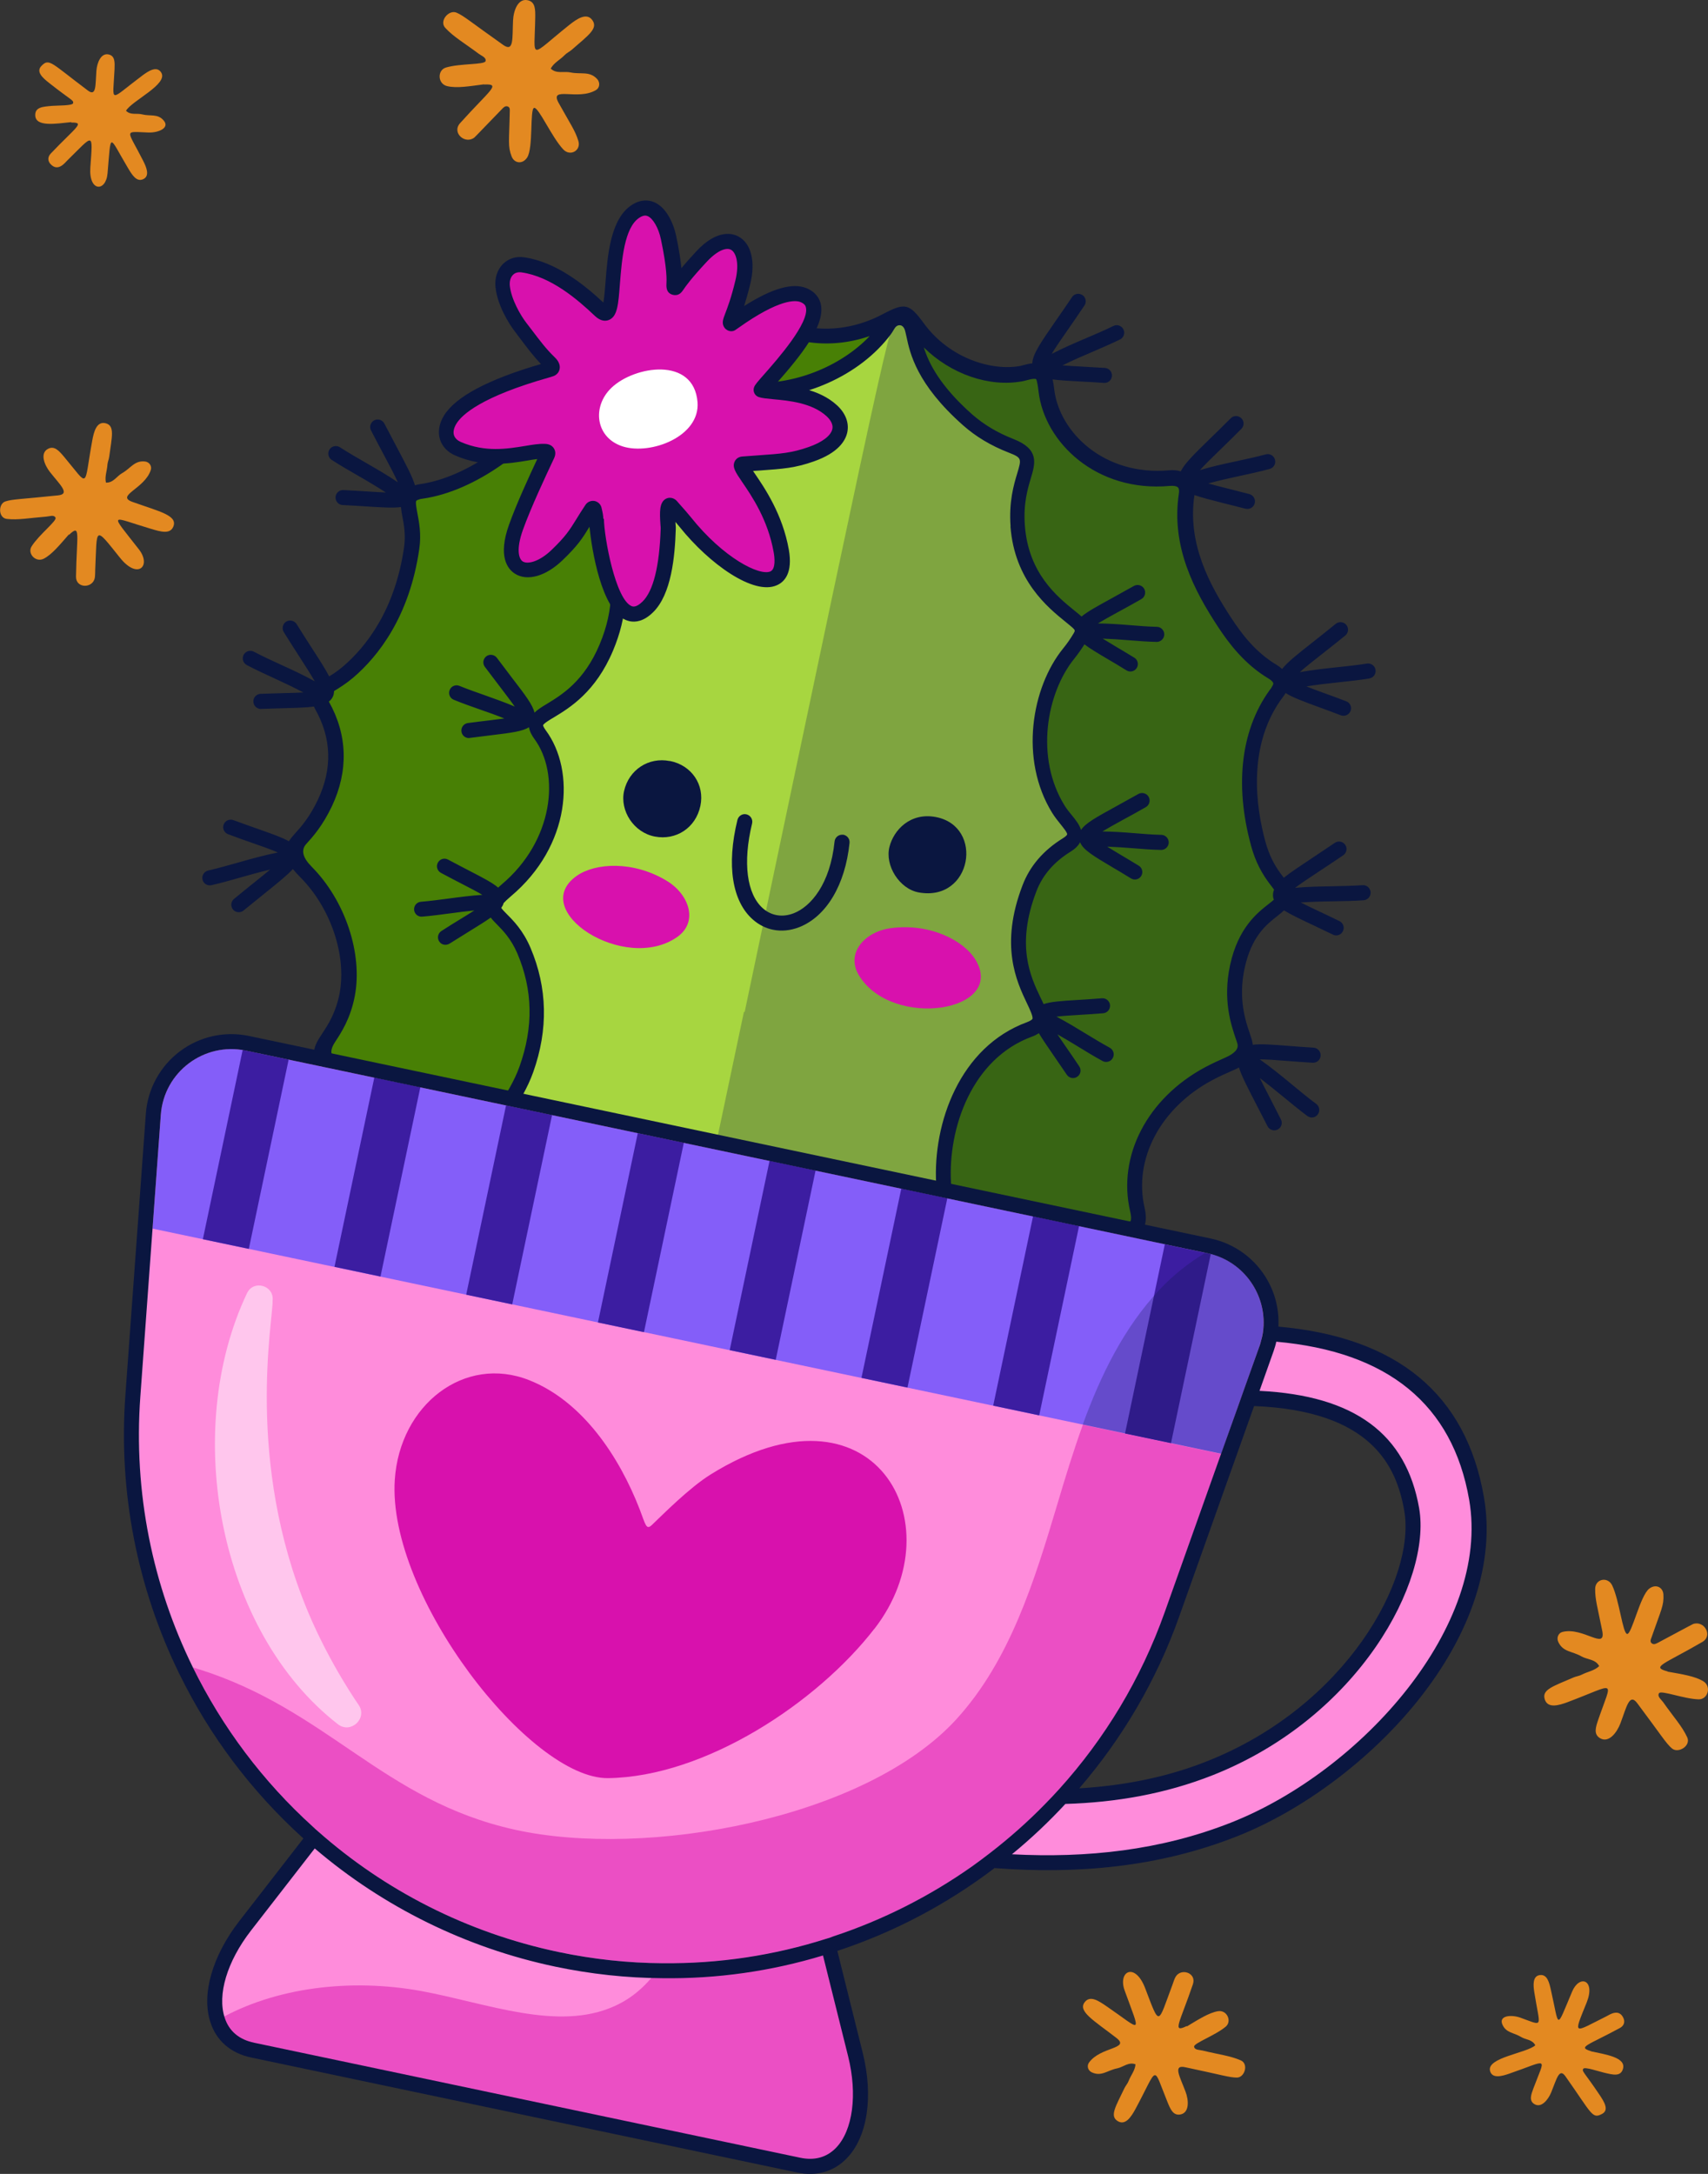 <?xml version="1.0" encoding="UTF-8"?>
<svg id="_Слой_2" data-name="Слой 2" xmlns="http://www.w3.org/2000/svg" viewBox="0 0 160.9 204.72">
  <rect x="0" y="0" width="160.9" height="204.72" fill="#333333" stroke="none"/>
  <defs>
    <style>
      .cls-1 {
        fill: #a7d640;
      }

      .cls-2, .cls-3 {
        fill: #fff;
      }

      .cls-4, .cls-3 {
        opacity: .5;
      }

      .cls-5 {
        fill: #488005;
      }

      .cls-6 {
        fill: #3c1da1;
      }

      .cls-7 {
        fill: #d811ad;
      }

      .cls-8 {
        fill: #845ef9;
      }

      .cls-9, .cls-10 {
        fill: #0a1640;
      }

      .cls-10 {
        opacity: .25;
      }

      .cls-11 {
        fill: #ff8cdb;
      }

      .cls-12 {
        fill: #e38921;
      }
    </style>
  </defs>
  <g id="OBJECTS">
    <g>
      <g>
        <g>
          <g>
            <path class="cls-5" d="m39.9,122.02c-2.85-6.64-6.43-5.05-5.38-7.68.81-2.01,2.4-5.3.67-9.74-1.09-2.81-3.42-3.91-4.11-4.41-2.17-1.56.75-2.08,1.61-6.51.75-3.87-.93-8.6-3.87-11.56-2.83-2.85-.44-1.82,1.77-6.5,1.44-3.03,1.45-6.17-.27-9.2-.92-1.62.46-1.43,2.45-3.13,2.85-2.44,5.21-6.27,5.99-11.7.46-3.2-1.51-4.97.93-5.32,5-.72,10.01-4.86,12.31-8.15,1.58-2.26,1.95-4.03,2.17-4.42.26-.46.94-.66,1.79-.12,1.48.95,3.17,1.27,4.86,1.45,2.47.26,4.71-.39,6.64-1.8,1.81-1.32,2.22-2.47,2.83-3.28.55-.73,1.09-.82,1.81-.18,2.23,1.96,6.92,2.79,11.35.45,1.85-.97,1.83-.98,3.07.71,2.46,3.34,6.64,4.8,9.75,4.22.58-.11,1.84-.68,2.15.48.1.36.14.74.19,1.11.52,4.51,5.17,8.84,11.6,8.26,1.16-.1,1.78.45,1.62,1.5-.68,4.48,1.12,8.36,3.58,12.09,1.19,1.8,2.54,3.45,4.49,4.62.92.55,1.05,1.17.5,1.9-3.11,4.04-3.18,9.48-1.84,14.35.41,1.49,1.01,2.57,1.84,3.61,2.29,2.89-2.44,1.61-3.8,7.95-.78,3.63.41,6.09.68,7.06.5,1.78-.65,1.57-3.37,3.02-4.79,2.55-7.95,7.57-6.73,12.82.22.92.15,1.69-.83,1.96-1.15.32-5.75.32-8.2,5.91-.79,1.79-.98,3.66-.99,5.58-.01,2.21-1.82,1.33-4.13,2.4-3.07,1.42-5.27,3.66-6.89,6.44-1.04,1.8-.89,2.52-1.33,4.22-.37,1.44-1.12,1.16-2.7.93-3.97-.57-8.51.88-10.27,4.25-.63,1.19-1.28,1.3-2.31.82-3.06-1.43-6.61.15-8.42,2.83-.56.83-2.03.49-2.33-.4-.47-1.35-.85-3.07-1.95-4.07-1.32-1.2-2.76-2.08-4.68-2.04-2.35.05-1.37-1.72-2.23-3.71-1.38-3.2-4.58-5.35-7.42-6.04-1.23-.3-2.19-.56-1.94-1.92.08-.42,1.37-4.31-.66-9.05Z"/>
            <path class="cls-1" d="m95.89,49.52c.42,5.61,4.34,7.88,5.64,9.09.46.42.53.86.22,1.38-.32.53-.67,1.05-1.07,1.53-2.78,3.43-3.92,9.87-.97,14.66.88,1.43,2.45,2.33.78,3.36-1.64,1.01-2.86,2.37-3.51,4.07-3.55,9.23,3.45,12.04,0,13.3-6.03,2.21-8.41,9.06-8.1,14.51.14,2.53,1.24,3.45-.52,4.03-4.44,1.47-6.72,4.64-7.83,8.76-.47,1.77-.55,3.53.12,5.31,1.57,4.16-3.82-.28-10.63,8.39-1.41,1.8-2.2,3.86-2.19,6.22.02,2.78-2.34-.14-5.61,3.76-.51.61-.95,1.27-1.45,1.88-.6.72-1.43.63-1.83-.22-.44-.94-.43-2.61-1.24-3.88-.62-.98-1.28-1.9-2.39-2.5-.92-.5-1.06-.96-.67-1.84,2.16-4.93-.51-11.45-3.98-14.63-1.85-1.7-3.48-1.97-2.13-3.53,2.02-2.35,2.76-4.68,2.73-7.38-.03-3.29-.92-6.35-3.63-8.76-.97-.87-1-1.11-.33-2.17.84-1.34,1.68-2.66,2.21-4.16,1.32-3.73,1.36-7.44-.23-11.18-1.63-3.85-4.47-3.31-1.66-5.67,5.32-4.47,5.79-11.16,3.18-14.68-1.85-2.5,3.39-1.39,6.26-8.2,1.42-3.38,1.36-6.2.57-9.55-.32-1.39-.28-1.8,2.09-2.34,3.8-.87,6.28-3.14,7.79-6.45,1.29-2.84.89-3.89,1.01-4.54.17-.99.74-1.41,1.86-1.33,5.18.37,10.34-2.23,12.93-5.72.17-.23.28-.49.47-.7.61-.7,1.62-.54,2.02.32.48,1.04.09,4.19,5.34,8.84,1.21,1.07,2.59,1.86,4.11,2.45,3.19,1.25.22,2.38.61,7.56Z"/>
            <path class="cls-10" d="m70.15,95.3c14.49-68.81,13.78-65.56,14.7-65.7.72-.12,1.08.49,1.52,1.12,2.61,3.75,7.3,5.1,10.13,4.39,1.97-.5,1.87.09,2.14,1.85.69,4.46,5.23,8.59,11.45,8.06,1.37-.12,1.97.43,1.71,1.69-.52,2.56.26,4.97,1.13,7.35.9,2.46,2.43,4.62,4.08,6.7,2.04,2.57,4.49,2.58,3.48,4.26-.2.33-1.58,1.65-2.29,4.85-.92,4.09-.37,9.82,1.93,12.83.9,1.17,1.33,1.76.31,2.62-.17.14-.37.24-.53.38-2.15,1.78-3.3,4.01-3.46,6.75-.2,3.48.7,4.95.89,5.8.34,1.45-.51,1.38-3.15,2.69-4.56,2.27-8.25,7.34-7.06,12.67.41,1.84.04,2.15-1.61,2.41-3.8.61-6.13,2.77-7.48,6.06-1.86,4.55.37,6.3-2.25,6.94-.76.19-1.58.26-2.29.55-3.94,1.64-6.53,4.5-8.08,8.21-.32.77-.37,1.65-.57,2.48-.41,1.71-1.15,1.26-2.9,1.06-3.97-.45-8.17.89-10.03,4.13-.62,1.08-1.04,1.59-2.37.97-2.84-1.32-5.9.03-7.37,1.6-1,1.07-1.45,2.16-2.71,1.54-1.15-.57-1.39,2.75,10.61-54.27.02,0,.05,0,.07.01Z"/>
            <g>
              <path class="cls-7" d="m80.92,91.86c-1.29-2.12.57-4.12,2.97-4.45,3.71-.51,6.92,1.17,8.01,2.98,2.93,4.87-7.84,6.6-10.98,1.47Z"/>
              <path class="cls-7" d="m63.78,88.25c2.04-1.42,1.14-4-.92-5.27-3.19-1.96-6.8-1.72-8.53-.5-4.65,3.28,4.51,9.2,9.45,5.77Z"/>
            </g>
          </g>
          <g>
            <path class="cls-9" d="m63.1,71.67c-2.01-.4-3.86.83-4.31,2.82-.41,1.85.9,3.91,2.9,4.29,1.98.38,3.85-.8,4.29-2.89.42-1.99-.83-3.83-2.88-4.23Z"/>
            <path class="cls-9" d="m88.15,76.94c-2.41-.45-3.96,1.23-4.36,2.81-.45,1.76.94,3.96,2.75,4.29,5.03.92,6.21-6.23,1.61-7.1Z"/>
            <path class="cls-9" d="m79.4,78.61c-.39-.04-.74.24-.78.63-.41,4.03-2.25,6.14-3.84,6.76-1.05.41-2.1.25-2.9-.45-1.54-1.34-1.92-4.34-1.03-8,.09-.38-.14-.76-.52-.86-.38-.1-.76.14-.86.52-1.04,4.25-.51,7.68,1.47,9.4.55.48,1.18.8,1.86.94.8.17,1.65.09,2.5-.24,2.55-1.01,4.32-3.97,4.73-7.93.04-.39-.24-.73-.63-.78Z"/>
            <path class="cls-9" d="m128.99,63.89c.39-.06.65-.42.59-.81-.06-.39-.43-.65-.81-.59-.94.15-1.91.25-2.85.35-1.14.12-2.31.25-3.48.46.52-.47,1.29-1.07,2.09-1.7.64-.5,1.37-1.08,2.2-1.75.3-.25.35-.69.1-1-.25-.3-.69-.35-1-.1-.82.67-1.55,1.24-2.18,1.74-1.45,1.14-2.38,1.88-2.87,2.51-.15-.14-.32-.27-.52-.39-1.99-1.19-3.27-2.89-4.26-4.4-2.1-3.19-4.16-7.07-3.48-11.59.64.23,1.5.45,2.68.75.63.16,1.34.33,2.13.54.01,0,.02,0,.04,0,.37.08.73-.15.83-.51.1-.38-.13-.77-.5-.87-.8-.21-1.52-.39-2.15-.55-.62-.15-1.22-.31-1.73-.45.97-.27,1.96-.49,2.93-.7.94-.2,1.91-.41,2.86-.67.38-.1.6-.49.5-.87-.1-.38-.49-.6-.87-.5-.92.25-1.87.45-2.79.65-1.12.24-2.27.49-3.41.83.47-.52,1.17-1.2,1.9-1.91.58-.56,1.25-1.22,2-1.97.28-.28.28-.73,0-1-.28-.28-.73-.28-1,0-.75.75-1.41,1.4-1.99,1.96-1.48,1.44-2.36,2.31-2.72,3.04-.29-.09-.64-.14-1.09-.1-6.08.55-10.35-3.54-10.83-7.64-.03-.3-.08-.61-.15-.92.66.09,1.51.14,2.64.2.64.03,1.38.07,2.2.13.39.03.73-.27.75-.66.03-.39-.28-.73-.66-.75-.83-.05-1.57-.09-2.22-.13-.64-.03-1.25-.07-1.78-.11.9-.45,1.83-.85,2.74-1.24.88-.38,1.8-.77,2.68-1.2.35-.17.5-.6.32-.95-.17-.35-.6-.5-.95-.32-.85.42-1.75.8-2.62,1.17-1.06.45-2.14.92-3.19,1.46.36-.6.92-1.41,1.5-2.24.46-.66.99-1.43,1.59-2.32.22-.32.13-.77-.19-.98-.33-.22-.77-.13-.98.19-.59.88-1.12,1.64-1.58,2.3-1.41,2.03-2.14,3.11-2.16,3.94-.31.03-.61.1-.85.17-.1.03-.19.05-.27.07-2.68.5-6.65-.69-9.07-3.97-1.42-1.94-1.79-2.02-3.95-.88-4.12,2.18-8.52,1.44-10.55-.35-.51-.45-1-.65-1.5-.6-.49.05-.93.34-1.34.89-.16.21-.3.44-.46.68-.45.71-.96,1.52-2.22,2.45-1.83,1.34-3.9,1.9-6.15,1.67-1.45-.15-3.13-.43-4.55-1.34-.76-.49-1.39-.48-1.77-.39-.43.11-.79.37-1.01.75-.09.15-.16.35-.26.65-.26.73-.74,2.1-1.88,3.72-2.31,3.32-7.24,7.19-11.83,7.85-.15.02-.33.06-.5.11-.22-.76-.76-1.79-1.58-3.34-.38-.71-.81-1.53-1.3-2.47-.18-.35-.61-.48-.95-.31-.35.18-.49.61-.31.95.49.95.93,1.78,1.31,2.49.48.89.93,1.76,1.22,2.4-.98-.67-2-1.25-3-1.83-.82-.47-1.66-.96-2.46-1.47-.32-.21-.77-.12-.98.21-.21.33-.12.77.21.98.83.54,1.69,1.03,2.52,1.51.86.49,1.73,1.01,2.58,1.56-.53-.02-1.15-.06-1.78-.1-.65-.04-1.39-.09-2.22-.13-.39-.02-.72.28-.74.67-.02.35.23.66.56.73.04,0,.07.01.11.01.82.04,1.55.09,2.2.13,1.53.1,2.57.16,3.29.06.03.28.07.56.13.87.15.78.33,1.74.17,2.88-.85,5.97-3.6,9.42-5.75,11.26-.48.41-.92.7-1.31.94-.34-.66-.86-1.48-1.58-2.59-.43-.67-.93-1.44-1.49-2.34-.21-.33-.65-.43-.98-.23-.33.21-.43.64-.23.98.56.9,1.06,1.68,1.5,2.36.55.85,1.08,1.68,1.42,2.28-1.04-.58-2.11-1.07-3.16-1.55-.85-.39-1.74-.8-2.58-1.24-.35-.18-.77-.05-.96.3-.18.35-.05.77.3.96.87.46,1.77.87,2.64,1.27.89.41,1.8.84,2.69,1.31-.54.03-1.16.05-1.8.06-.65.02-1.39.04-2.23.07-.39.02-.7.34-.68.74.01.33.25.6.56.67.06.01.11.02.17.01.83-.03,1.56-.05,2.21-.07,1.2-.03,2.09-.06,2.77-.15.04.08.06.15.11.24,1.55,2.74,1.64,5.62.25,8.55-.8,1.68-1.6,2.56-2.19,3.21-.22.24-.39.46-.54.68-.62-.35-1.55-.68-2.86-1.14-.68-.24-1.47-.52-2.37-.85-.36-.13-.78.05-.91.42-.14.37.05.77.42.91.9.34,1.7.62,2.39.86.89.31,1.74.61,2.3.86-1.27.25-2.53.6-3.75.95-.93.26-1.88.53-2.82.75-.38.09-.62.47-.53.85.06.28.28.48.54.53.1.02.2.02.3,0,.97-.22,1.94-.5,2.89-.77.87-.25,1.75-.49,2.64-.7-.45.37-.96.79-1.49,1.21-.56.45-1.2.96-1.91,1.55-.3.25-.35.69-.1,1,.11.13.25.21.4.24.2.04.42,0,.6-.15.71-.58,1.34-1.09,1.9-1.54,1.32-1.06,2.21-1.78,2.74-2.36.2.24.43.5.72.79,2.85,2.87,4.36,7.36,3.68,10.93-.36,1.84-1.1,2.96-1.64,3.78-.68,1.02-1.44,2.18.31,3.44.11.08.26.17.44.29.9.57,2.58,1.62,3.42,3.81,1.51,3.89.3,6.85-.51,8.82l-.16.4c-.7,1.73.27,2.38,1.21,3,1.08.72,2.71,1.81,4.18,5.22.8,1.87,1.57,4.85.67,8.41-.03.11-.05.19-.06.23-.37,2.05,1.34,2.46,2.47,2.74,2.5.61,5.62,2.59,6.93,5.63.25.58.32,1.14.39,1.69.13,1.06.31,2.5,2.51,2.45,1.48-.03,2.74.52,4.19,1.85.77.7,1.14,1.88,1.51,3.03.02.07.04.13.06.19.1.48.21.94.39,1.33.27.58.73.96,1.26,1.08.04,0,.08.02.13.02.59.07,1.19-.19,1.63-.73.25-.31.49-.62.72-.94.19-.25.38-.5.57-.74,1.68-1.63,4.24-2.58,6.6-1.48,1.45.68,2.47.31,3.23-1.13,1.68-3.2,6.08-4.37,9.55-3.88l.45.07c1.25.19,2.55.39,3.04-1.52.13-.51.21-.93.28-1.33.17-.9.29-1.55.97-2.72,1.66-2.86,3.81-4.87,6.57-6.15.73-.34,1.42-.46,2.02-.57,1.17-.21,2.5-.44,2.51-2.47,0-1.5.12-3.46.93-5.3,1.97-4.49,5.39-5.08,7.04-5.37.3-.05.54-.1.71-.14.85-.24,1.76-.92,1.32-2.81-1.07-4.6,1.49-9.43,6.37-12.04.69-.37,1.29-.63,1.77-.84.27-.12.52-.23.75-.35.23.76.76,1.79,1.57,3.36.33.64.7,1.36,1.12,2.17.1.2.28.33.49.37.15.03.32.01.46-.06.35-.18.49-.6.31-.95-.42-.82-.79-1.55-1.12-2.19-.31-.6-.62-1.19-.87-1.71.72.55,1.43,1.13,2.13,1.7.76.62,1.54,1.27,2.34,1.87.08.06.18.1.28.13.26.06.54-.04.71-.27.23-.31.17-.76-.14-.99-.77-.57-1.54-1.21-2.28-1.82-.98-.81-1.99-1.64-3.05-2.38.61,0,1.51.06,2.45.14.73.06,1.57.12,2.54.18.39.02.73-.27.75-.67.02-.39-.27-.72-.67-.75-.95-.06-1.79-.12-2.51-.18-1.47-.11-2.49-.19-3.21-.09-.02-.16-.05-.32-.1-.5-.04-.15-.11-.34-.18-.56-.39-1.14-1.12-3.26-.49-6.16.65-3.01,2.07-4.12,3.11-4.93.22-.17.42-.34.6-.51.59.37,1.44.78,2.61,1.33.59.28,1.25.59,1.99.95.05.03.11.05.17.06.31.07.64-.08.78-.38.17-.35.03-.78-.33-.95-.75-.37-1.42-.68-2.01-.96-.58-.28-1.15-.54-1.63-.79,1-.07,2.01-.1,2.99-.11.96-.02,1.95-.03,2.93-.1.39-.03.68-.36.66-.76-.03-.39-.36-.69-.75-.66-.95.06-1.92.08-2.86.1-1.15.02-2.33.04-3.51.15.56-.42,1.37-.96,2.22-1.52.67-.44,1.44-.95,2.32-1.55.32-.22.41-.66.19-.98-.22-.32-.66-.41-.98-.19-.87.59-1.64,1.1-2.3,1.54-1.11.74-1.93,1.28-2.51,1.75,0-.01-.01-.02-.02-.03-.84-1.06-1.35-2.06-1.71-3.36-.87-3.16-1.8-9.15,1.72-13.73.07-.09.13-.19.18-.28.61.4,1.61.77,3.13,1.33.61.22,1.29.47,2.07.77.04.01.07.02.11.03.34.07.68-.11.81-.44.14-.37-.04-.77-.41-.91-.78-.3-1.47-.55-2.08-.77-.6-.22-1.18-.43-1.67-.63,1-.16,2-.28,2.99-.38.96-.1,1.94-.21,2.92-.36Zm-33.8-14.31c.39,5.1,3.52,7.63,5.2,8.99.26.21.49.4.67.56.23.21.22.28.09.5-.3.51-.64,1-1.01,1.45-2.95,3.64-4.14,10.42-1.02,15.47.25.4.53.75.78,1.06.24.3.66.81.63.97,0,.03-.09.17-.4.36-1.83,1.13-3.11,2.61-3.8,4.42-2.18,5.66-.56,9.08.41,11.12.27.56.6,1.27.52,1.47,0,.01-.07.14-.51.31-6.34,2.32-8.88,9.52-8.56,15.22.05.87.2,1.54.32,2.09q.23,1.04-.35,1.23c-4.29,1.42-7,4.45-8.29,9.25-.56,2.11-.52,3.99.15,5.74.31.82.22,1,.21,1.01-.07.13-.78.3-1.24.4-1.94.44-5.55,1.27-9.5,6.29-1.57,1.99-2.35,4.23-2.34,6.66q0,.66-.75.73c-1.04.1-2.77.27-4.69,2.56-.05.06-.1.13-.14.19-.39.39-.74.8-1.03,1.24-.12.18-.38.17-.48.16-.28-.04-.53-.2-.59-.39-.06-.16-.11-.33-.16-.5,0-.04-.02-.09-.03-.13-.18-.86-.39-1.83-.94-2.7-.64-1.01-1.38-2.06-2.65-2.75-.62-.34-.59-.42-.36-.93,2.25-5.12-.4-12-4.15-15.43-.52-.48-1.03-.85-1.44-1.15-.4-.29-.94-.69-.96-.86,0,0-.01-.15.33-.54,2.03-2.37,2.93-4.79,2.9-7.84-.03-3.96-1.3-6.99-3.86-9.28-.45-.4-.54-.54-.55-.58,0-.06.06-.22.35-.69l.13-.2c.8-1.28,1.62-2.6,2.15-4.09,1.43-4.02,1.34-7.95-.25-11.7-.7-1.65-1.62-2.57-2.23-3.18-.2-.2-.44-.45-.53-.59.1-.15.19-.3.22-.45.14-.15.35-.36.67-.63,5.67-4.76,6.13-11.83,3.3-15.65-.25-.34-.25-.47-.25-.47.04-.16.65-.53,1.06-.77,1.45-.88,3.89-2.36,5.53-6.26,1.34-3.2,1.52-6.09.61-9.99-.05-.23-.18-.76-.1-.88.06-.1.36-.31,1.66-.61,3.82-.88,6.61-3.18,8.28-6.84,1.06-2.32,1.05-3.56,1.05-4.31,0-.16,0-.29.01-.41.1-.57.28-.81,1.11-.75,5.09.37,10.66-2.1,13.55-6,.09-.12.16-.24.24-.37.06-.1.12-.2.19-.29.13-.15.29-.21.44-.19,0,0,.02,0,.03,0,.16.03.29.15.38.34.06.13.12.4.19.72.33,1.57.95,4.48,5.33,8.36,1.21,1.07,2.62,1.92,4.32,2.58,1.23.48,1.2.57.78,1.97-.32,1.06-.79,2.65-.62,4.98Zm-43.05,92.47c-.92.02-.93-.12-1.07-1.21-.07-.58-.16-1.31-.49-2.07-1.62-3.73-5.26-5.8-7.9-6.45-1.49-.36-1.52-.52-1.41-1.11l.04-.14c1-3.94.15-7.24-.74-9.32-1.63-3.8-3.55-5.08-4.7-5.84-.92-.62-.94-.63-.67-1.29l.16-.39c.84-2.04,2.23-5.45.52-9.87-1.02-2.62-3.03-3.88-3.99-4.49-.15-.09-.27-.17-.36-.24q-.65-.47.04-1.51c.57-.87,1.44-2.18,1.85-4.3.77-4-.9-9.02-4.06-12.2q-1.28-1.29-.51-2.14c.61-.67,1.53-1.69,2.42-3.56,1.57-3.33,1.47-6.73-.29-9.85.14-.11.26-.24.35-.41.1-.18.13-.37.14-.58.01,0,.02-.01.03-.02.46-.28,1.08-.66,1.77-1.24,2.34-2,5.31-5.73,6.23-12.14.2-1.38-.02-2.52-.18-3.35-.08-.44-.2-1.04-.1-1.17,0,0,.1-.13.61-.2,5.03-.72,10.24-4.79,12.79-8.44,1.24-1.78,1.77-3.26,2.05-4.05.07-.19.11-.34.16-.41.02-.04.06-.07.12-.08.16-.04.41.04.67.2,1.67,1.07,3.55,1.39,5.17,1.56,2.6.27,5-.38,7.13-1.94,1.48-1.09,2.12-2.1,2.58-2.84.13-.21.26-.41.39-.59.23-.31.35-.33.36-.33.04,0,.18.04.42.25,2.12,1.87,6.13,2.78,10.26,1.36-2.77,2.91-7.26,4.68-11.41,4.38-1.86-.13-2.44.97-2.61,1.92-.04.21-.04.43-.04.66,0,.66.01,1.67-.92,3.71-1.5,3.29-3.89,5.27-7.31,6.05-1.31.3-2.14.6-2.54,1.24-.36.57-.25,1.2-.08,1.95.71,3.03.89,5.73-.53,9.12-1.46,3.48-3.57,4.75-4.96,5.6-.47.28-.88.54-1.18.83-.16-.72-.85-1.63-2.05-3.19-.43-.56-.93-1.22-1.49-1.97-.23-.31-.68-.38-.99-.15-.31.23-.38.68-.15.99.57.76,1.07,1.42,1.51,1.99.49.65.97,1.27,1.31,1.76-.93-.4-1.88-.73-2.8-1.06-.8-.28-1.62-.57-2.41-.89-.36-.15-.78.03-.92.39-.15.36.03.78.39.92.82.34,1.66.63,2.48.92.79.27,1.54.54,2.28.84-.43.06-.92.12-1.41.18-.59.07-1.27.15-2.02.25-.39.05-.66.41-.61.8.04.31.27.54.56.6.08.02.16.02.24,0,.75-.1,1.41-.18,2-.25,1.89-.23,2.97-.36,3.56-.76.07.44.3.81.5,1.09,2.46,3.32,1.81,9.62-3.07,13.72-.12.1-.22.2-.33.3-.52-.45-1.38-.9-2.66-1.56-.59-.31-1.28-.66-2.06-1.08-.35-.19-.77-.06-.96.29-.19.34-.06.77.29.96.78.42,1.48.78,2.08,1.09.69.35,1.35.7,1.82.98-1.08.07-2.15.21-3.19.35-.85.11-1.73.23-2.59.3-.39.03-.68.37-.65.76.03.32.26.57.56.63.07.01.13.02.21.01.89-.07,1.79-.2,2.66-.31.74-.1,1.49-.2,2.24-.27-.38.25-.81.51-1.25.78-.54.33-1.16.71-1.84,1.15-.33.21-.43.65-.22.98.11.17.27.28.45.31.17.04.36,0,.52-.09.68-.43,1.29-.81,1.83-1.14.86-.53,1.54-.95,2.06-1.32.16.21.36.42.57.63.56.57,1.33,1.34,1.93,2.73,1.47,3.45,1.54,6.94.21,10.67-.48,1.35-1.23,2.55-2.02,3.81l-.13.2c-.86,1.38-.77,1.98.46,3.08,2.28,2.04,3.36,4.65,3.39,8.24.02,2.69-.77,4.82-2.56,6.91-.32.37-.74.95-.66,1.63.09.78.72,1.25,1.53,1.84.4.29.85.63,1.32,1.06,3.39,3.11,5.8,9.27,3.81,13.82-.19.44-.27.83-.25,1.18-.06-.01-.11-.04-.17-.05-.45-.1-.94-.15-1.46-.13Zm67.69-77.36c-2.89,3.75-3.59,9.07-1.97,14.97.4,1.47,1.01,2.66,1.97,3.86.08.1.13.18.19.26-.07.18-.11.37-.1.57,0,.13.04.26.08.38-.14.13-.32.27-.49.4-1.07.84-2.87,2.24-3.63,5.75-.71,3.29.1,5.65.53,6.92.07.19.12.35.16.49q.2.72-1.15,1.31c-.5.22-1.13.5-1.87.89-5.46,2.91-8.31,8.38-7.08,13.61.22.96-.03,1.04-.33,1.12-.14.04-.33.07-.57.11-1.74.3-5.82,1.01-8.09,6.19-.91,2.08-1.04,4.22-1.05,5.86,0,.82-.14.87-1.34,1.08-.66.12-1.47.26-2.37.68-3.04,1.4-5.39,3.6-7.2,6.73-.8,1.38-.96,2.21-1.14,3.17-.07.36-.14.76-.26,1.24q-.17.67-1.45.47l-.47-.07c-3.84-.55-8.92.66-11,4.62-.44.83-.67.84-1.38.51-.49-.23-.98-.38-1.48-.48.13-.29.21-.67.21-1.17-.01-2.13.65-4.02,2.04-5.78,3.64-4.63,6.81-5.35,8.7-5.79,1-.23,1.8-.41,2.18-1.11.35-.66.13-1.47-.14-2.18-.56-1.48-.59-3.03-.1-4.87,1.17-4.37,3.51-7,7.36-8.27,1.8-.6,1.53-1.81,1.29-2.88-.12-.52-.25-1.11-.29-1.86-.3-5.19,1.97-11.73,7.63-13.8.25-.09.46-.2.65-.32.33.56.8,1.24,1.41,2.13.36.52.76,1.11,1.22,1.78.11.16.27.26.44.3.18.04.38,0,.54-.11.33-.22.41-.66.19-.98-.45-.68-.86-1.27-1.22-1.79-.29-.42-.58-.84-.83-1.22.66.37,1.3.76,1.94,1.15.75.46,1.52.93,2.31,1.36.06.03.13.06.19.07.3.06.62-.07.77-.36.19-.34.06-.77-.28-.96-.75-.41-1.51-.87-2.25-1.32-.9-.55-1.82-1.11-2.78-1.61.55-.07,1.29-.11,2.06-.16.67-.04,1.45-.09,2.34-.16.39-.03.68-.37.65-.76-.03-.39-.37-.68-.76-.65-.88.07-1.65.12-2.32.16-1.51.09-2.52.16-3.18.39-.09-.21-.19-.42-.3-.64-.93-1.95-2.33-4.9-.37-10,.58-1.51,1.66-2.76,3.22-3.72.43-.27.72-.56.89-.88.28.7,1.22,1.27,3.06,2.36.51.3,1.09.64,1.73,1.04.07.04.15.07.22.09.29.06.59-.06.75-.32.2-.33.1-.77-.24-.97-.65-.4-1.23-.74-1.75-1.05-.43-.26-.85-.51-1.22-.74.8.03,1.6.08,2.43.15.86.07,1.75.14,2.64.16.39.01.72-.3.73-.69s-.3-.72-.69-.73c-.85-.02-1.72-.09-2.57-.16-.98-.08-1.98-.15-2.99-.16.51-.31,1.2-.69,1.91-1.08.63-.34,1.36-.74,2.18-1.21.34-.19.46-.63.27-.97-.19-.34-.63-.46-.97-.27-.82.46-1.54.86-2.16,1.2-1.82,1-2.84,1.56-3.24,2.19-.15-.5-.51-.95-.87-1.39-.24-.29-.48-.59-.68-.91-2.79-4.51-1.72-10.58.92-13.84.34-.42.65-.87.95-1.34.51.39,1.23.82,2.23,1.41.51.3,1.09.64,1.73,1.04.07.04.15.07.22.09.29.06.59-.06.75-.32.2-.33.1-.77-.24-.97-.65-.4-1.23-.74-1.75-1.05-.43-.26-.85-.51-1.22-.74.8.03,1.6.08,2.43.15.86.07,1.75.14,2.64.16.39.01.72-.3.73-.69.01-.39-.3-.72-.69-.73-.85-.02-1.72-.09-2.57-.16-.98-.08-1.98-.15-2.99-.16.51-.31,1.2-.69,1.91-1.08.63-.34,1.36-.74,2.18-1.21.34-.19.46-.63.27-.97-.19-.34-.63-.46-.97-.27-.82.46-1.54.86-2.16,1.2-1.33.73-2.22,1.22-2.77,1.68-.19-.17-.41-.35-.66-.55-1.62-1.31-4.34-3.5-4.68-8h0c-.16-2.07.26-3.46.56-4.47.42-1.41.82-2.73-1.62-3.69-1.54-.6-2.81-1.37-3.9-2.32-3.02-2.67-4.09-4.81-4.56-6.31,2.52,2.49,6.14,3.78,9.31,3.18.11-.02.24-.05.38-.09.26-.07.58-.15.79-.13.08,0,.12.01.16.19.08.31.13.66.17,1.01.55,4.76,5.43,9.51,12.36,8.88.37-.03.66.02.78.15.12.13.1.4.08.54-.76,5,1.44,9.17,3.69,12.59,1.02,1.55,2.48,3.49,4.72,4.84.33.19.46.36.48.46.02.08-.05.23-.18.4Z"/>
          </g>
        </g>
        <g>
          <g>
            <path class="cls-7" d="m56.18,48.85c0-.3-.09-.61-.16-.91-.03-.14-.18-.15-.24-.05-1.36,2.04-1.4,2.53-3.29,4.35-2.57,2.47-5.43,1.74-3.87-2.62.74-2.07,2.01-4.78,2.94-6.76.14-.3.08-.38-.27-.39-1.62-.06-4.66,1.26-8.11-.23-1.16-.5-1.45-1.62-.76-2.74,1.74-2.83,9.27-4.67,9.51-4.77.28-.12.08-.41-.15-.63-1.03-.99-1.84-2.17-2.72-3.3-.61-.79-1.54-2.4-1.7-3.81-.15-1.31.73-2.23,1.89-2.06,2.77.39,5.28,2.36,7.33,4.31,1.93,1.83.15-7.27,3.27-9.34,1.71-1.13,2.8.92,3.12,2.46.95,4.52.29,4.67.64,4.7.17.01.09-.37,2.49-2.94,2.65-2.83,4.7-1.06,3.87,2.43-.76,3.18-1.42,3.81-1.09,3.91.29-.17,4.66-3.57,6.81-2.69,3.51,1.45-3.74,8.27-4,8.92.93.32,4.53.02,6.64,1.95,1.35,1.23,1.16,3.02-1.93,4.1-2.03.71-3.12.67-6.41.93-.96.07,2.67,3.01,3.58,8.18.89,5.06-4.95,2.4-9.02-2.69-.42-.53-.88-1.02-1.32-1.53-.04-.04-.14-.08-.18-.06-.34.19-.11,1.9-.12,2.21-.07,2.15-.33,5.8-1.93,7.36-3.39,3.3-4.82-6.61-4.83-8.32Z"/>
            <path class="cls-2" d="m65.71,37.86c.26,3.25-4.4,5-7.02,4.19-2.58-.8-2.96-3.74-1.09-5.53,2.16-2.07,7.76-2.97,8.11,1.35Z"/>
          </g>
          <path class="cls-9" d="m59.31,58.5c-.13-.03-.25-.07-.35-.11-2.3-.96-3.21-6.6-3.43-8.78-.67,1.09-1.08,1.75-2.54,3.15-1.57,1.51-3.33,2.01-4.49,1.26-.67-.43-1.63-1.61-.54-4.63.69-1.92,1.8-4.34,2.65-6.16-.28.03-.58.08-.91.14-1.75.29-4.14.68-6.8-.47-.73-.31-1.24-.85-1.45-1.51-.22-.7-.09-1.5.37-2.25,1.09-1.78,4.16-3.41,9.14-4.86-.7-.73-1.31-1.54-1.9-2.32-.18-.24-.36-.48-.54-.72-.6-.77-1.66-2.51-1.84-4.17-.1-.88.17-1.69.72-2.23.52-.5,1.22-.72,1.97-.61,3.01.43,5.66,2.58,7.47,4.26.09-.49.15-1.28.2-1.9.19-2.51.46-5.96,2.45-7.27.89-.59,1.64-.48,2.11-.29,1.15.47,1.84,1.96,2.1,3.2.28,1.34.42,2.31.49,3.02.34-.41.8-.93,1.42-1.6,1.97-2.1,3.42-1.67,3.95-1.38,1.2.64,1.63,2.35,1.12,4.46-.21.86-.41,1.55-.58,2.09,2.64-1.67,4.57-2.22,5.88-1.68.91.38,1.23,1.02,1.34,1.49.46,2-1.92,4.91-4.19,7.49-.02.03-.05.05-.07.08,1.53.14,4.07.39,5.78,1.96.81.74,1.16,1.65.98,2.54-.17.81-.85,1.94-3.15,2.75-1.78.63-2.9.7-5.11.86-.2.01-.41.03-.62.04.06.09.12.18.18.27.91,1.33,2.6,3.81,3.19,7.14.38,2.18-.39,3.03-1.12,3.35-2.19.99-6.38-2.01-9.16-5.48-.13-.16-.26-.32-.4-.48,0,.08.01.15.01.2.02.22.03.4.02.48-.08,2.55-.4,6.14-2.15,7.84-.86.84-1.63.95-2.2.83Zm-2.42-9.66c.02,1.79,1.1,7.62,2.61,8.24.1.04.41.17,1.02-.42,1.02-.99,1.6-3.31,1.72-6.88,0-.06,0-.18-.02-.33-.09-1.27-.1-2.12.49-2.47.39-.22.83-.06,1.06.21l.28.32c.36.4.72.81,1.06,1.23,3.03,3.79,6.44,5.53,7.47,5.07.52-.24.39-1.35.3-1.82-.54-3.04-2.05-5.26-2.96-6.59-.64-.94-.96-1.41-.71-1.94.13-.28.4-.45.73-.47.55-.04,1.04-.08,1.49-.11,2.15-.15,3.14-.22,4.74-.78,1.29-.45,2.11-1.07,2.24-1.7.11-.52-.3-.98-.55-1.21-1.37-1.25-3.55-1.46-4.99-1.59-.62-.06-1.08-.1-1.4-.21-.18-.06-.33-.2-.41-.37-.08-.18-.09-.38-.02-.56.09-.24.32-.5,1.01-1.28,1.15-1.31,4.21-4.77,3.87-6.23-.03-.15-.12-.34-.5-.5-.46-.19-1.97-.34-5.89,2.45-.15.11-.25.18-.29.2-.17.1-.37.12-.57.06-.22-.07-.4-.22-.5-.43-.17-.37-.05-.68.15-1.21.21-.55.57-1.48.96-3.12.39-1.62.05-2.63-.42-2.88-.39-.21-1.18-.03-2.25,1.1-1.54,1.65-2.02,2.35-2.23,2.66-.14.2-.37.55-.84.51-.31-.03-.8-.19-.76-1.01.02-.39.08-1.42-.52-4.25-.22-1.06-.75-1.97-1.25-2.18-.15-.06-.38-.11-.79.16-1.41.93-1.64,3.98-1.82,6.2-.15,2.01-.24,3.12-1.06,3.43-.29.11-.74.13-1.28-.37-1.66-1.58-4.17-3.73-6.94-4.12-.32-.04-.59.03-.79.23-.24.23-.35.62-.3,1.06.14,1.25,1,2.75,1.55,3.46.19.24.37.49.56.73.68.9,1.32,1.75,2.09,2.49.15.14.59.57.49,1.12-.05.3-.25.54-.55.67-.03.01-.18.06-.41.13-6.41,1.81-8.25,3.51-8.77,4.37-.24.39-.32.78-.22,1.08.11.34.42.54.66.64,2.28.98,4.35.64,6.01.37.71-.12,1.32-.22,1.85-.2.18,0,.65.02.9.44.25.41.05.83-.02.97-.81,1.72-2.16,4.6-2.91,6.69-.64,1.79-.41,2.71-.02,2.97.47.3,1.58.02,2.73-1.09,1.33-1.28,1.68-1.85,2.32-2.88.23-.38.5-.81.86-1.35.19-.29.53-.43.86-.37.31.06.59.31.66.65l.02.1c.07.28.14.61.15.95h0Zm-1.55-.74s0,0,0,0h0Zm7.38,0s0,0,0,0h0Z"/>
        </g>
        <g>
          <g>
            <path class="cls-11" d="m139.1,141.1c-1.65-9.52-8.18-14.7-19.44-15.5.24-1.6-.05-3.24-.85-4.67-1.04-1.86-2.83-3.17-4.91-3.61l-90.58-19.07c-2.08-.44-4.25.04-5.95,1.32-1.7,1.28-2.76,3.23-2.92,5.35l-.78,10.73-1.15,15.81c-.65,8.91,1.08,17.85,5.02,25.87,2.93,5.97,6.96,11.24,11.98,15.68.01.01.02.02.03.03l-6.46,8.33c-2.45,3.15-3.37,6.53-2.58,8.87.46,1.42,1.55,2.45,3.31,2.82l51.39,10.82c4.65.98,6.93-4.2,5.39-10.4l-2.55-10.23s.03,0,.04-.01c5.71-1.81,10.93-4.54,15.52-8.05,7.72.6,15.37-.03,22.68-2.92,11.87-4.7,25.06-18.32,22.82-31.17Zm-25.1,25.41c-4.43,1.75-9.08,2.53-13.85,2.66,4.45-4.88,7.94-10.66,10.24-17.12l7.26-20.4c9.2.23,14.15,3.66,15.34,10.51,1.14,6.57-5.53,19.01-19,24.35Z"/>
            <path class="cls-7" d="m82.38,153.37c-5.41,6.99-15.96,13.96-25.1,14.08-7.34.09-20.81-17.17-20.09-28.09.47-7.09,6.58-11.79,12.65-9.39,5.03,1.98,8.49,7.18,10.43,12.19.54,1.41.6,1.96,1.13,1.46,1.05-1,3.55-3.53,5.55-4.77,15.26-9.49,23.19,4.51,15.43,14.53Z"/>
            <path class="cls-8" d="m118.65,126.76l-3.61,10.14L14.37,115.7l.78-10.73c.29-3.91,3.87-6.71,7.7-6.09.11.01.21.03.31.06l90.58,19.07c.1.02.21.04.31.07,3.75.97,5.9,4.97,4.59,8.67Z"/>
            <g>
              <rect class="cls-6" x="63.68" y="116.48" width="18.22" height="4.43" transform="translate(-58.36 165.46) rotate(-78.11)"/>
              <rect class="cls-6" x="76.09" y="119.09" width="18.22" height="4.43" transform="translate(-51.06 179.68) rotate(-78.11)"/>
              <rect class="cls-6" x="88.5" y="121.71" width="18.22" height="4.43" transform="translate(-43.77 193.9) rotate(-78.11)"/>
              <path class="cls-6" d="m114.06,118.09l-3.75,17.82-4.33-.91,3.75-17.82,4.02.85c.1.02.21.04.31.07Z"/>
              <path class="cls-6" d="m27.19,99.79l-3.75,17.82-4.33-.91,3.75-17.82c.11.01.21.03.31.06l4.02.85Z"/>
              <rect class="cls-6" x="26.45" y="108.64" width="18.22" height="4.43" transform="translate(-80.25 122.8) rotate(-78.11)"/>
              <rect class="cls-6" x="38.85" y="111.25" width="18.22" height="4.43" transform="translate(-72.95 137.02) rotate(-78.11)"/>
              <rect class="cls-6" x="51.26" y="113.87" width="18.22" height="4.43" transform="translate(-65.66 151.24) rotate(-78.11)"/>
            </g>
            <path class="cls-3" d="m29.02,151.8c2.08,4.97,4.84,8.86,4.77,8.76.85,1.26-.74,2.75-1.95,1.82-11.22-8.7-14.76-27.56-8.57-40.6.61-1.29,2.57-.73,2.41.69.07,1.77-2.63,15.08,3.34,29.33Z"/>
            <g class="cls-4">
              <path class="cls-7" d="m75.2,203.88l-51.39-10.82c-1.76-.37-2.84-1.4-3.31-2.82,5.38-3.1,12.56-3.96,19.24-2.73,6.14,1.14,12.84,3.83,18.17,1.4,2.01-.91,3.38-2.36,4.49-4.04,5.32.06,10.53-.74,15.45-2.31l2.72,10.92c1.54,6.21-.73,11.38-5.39,10.4Z"/>
              <path class="cls-7" d="m115.04,136.9l-5.31,14.92c-5.38,15.12-17.44,26.17-31.86,30.75-4.93,1.57-10.14,2.37-15.45,2.31-3.24-.02-6.53-.37-9.81-1.06-8.67-1.82-16.37-5.82-22.62-11.33-4.91-4.34-8.93-9.59-11.81-15.46.2.06.4.12.6.18,12.11,3.83,17.3,12.34,29.7,15.09,12.4,2.76,33.02-1.01,41.6-10.38,5.08-5.56,7.37-13.06,9.53-20.28.74-2.49,1.51-5.01,2.4-7.47l13.04,2.75Z"/>
            </g>
            <path class="cls-10" d="m118.65,126.76l-3.61,10.14-13.04-2.75c1.7-4.67,3.88-9.13,7.26-12.73,1.25-1.33,2.72-2.5,4.31-3.45l.18.04c3.94.83,6.25,4.95,4.9,8.74Z"/>
          </g>
          <path class="cls-9" d="m139.79,140.98c-1.68-9.69-8.17-15.06-19.36-16.05.08-1.5-.26-3-1.01-4.34-1.14-2.04-3.1-3.48-5.38-3.96l-90.58-19.07c-2.28-.48-4.66.04-6.52,1.45-1.86,1.4-3.03,3.54-3.2,5.86l-.78,10.73-1.15,15.81c-.66,9.04,1.1,18.11,5.09,26.23,2.87,5.86,6.8,11.07,11.68,15.49l-6.06,7.81c-2.53,3.27-3.57,6.92-2.69,9.52.56,1.73,1.92,2.9,3.83,3.3l51.39,10.82c1.87.4,3.51-.07,4.73-1.34,1.94-2.01,2.52-5.81,1.49-9.93l-2.39-9.59c5.38-1.77,10.38-4.43,14.81-7.8,7.75.59,15.46-.07,22.84-2.99,6.2-2.45,12.56-7.21,17-12.74,5.09-6.33,7.32-13.16,6.26-19.21Zm-59.89,52.68c.89,3.58.44,6.96-1.14,8.6-.88.91-2.03,1.23-3.41.93l-51.4-10.82c-1.43-.3-2.37-1.09-2.78-2.35-.72-2.17.22-5.31,2.47-8.21l6.01-7.74c6.46,5.52,14.28,9.37,22.65,11.13,3.33.7,6.73,1.07,10.1,1.09,5.13.07,10.22-.65,15.13-2.14l2.37,9.51Zm-1.37-11.32c-.22.09-.44.16-.67.23-4.92,1.57-10.14,2.37-15.45,2.31-3.25-.02-6.53-.37-9.81-1.06-8.67-1.83-16.37-5.82-22.62-11.34-.18-.15-.35-.31-.52-.47-4.68-4.24-8.51-9.33-11.29-14.99-3.78-7.69-5.61-16.43-4.95-25.5l1.15-15.82.78-10.73c.3-4.02,4.07-6.86,8.02-6.03l90.58,19.08c3.27.69,5.42,3.65,5.28,6.81-.02.47-.09.95-.23,1.42-.04.17-.09.34-.15.51l-1.49,4.17-.51,1.44-1.62,4.53-5.31,14.92c-2.25,6.33-5.67,11.94-9.94,16.66-.44.49-.89.96-1.35,1.43-1.61,1.65-3.33,3.17-5.14,4.57-.55.43-1.12.85-1.69,1.26-4,2.82-8.41,5.06-13.07,6.6Zm39.61-49.93c11,.44,13.41,5.6,14.15,9.88,1.1,6.33-5.43,18.36-18.56,23.56-3.86,1.54-7.91,2.31-12.06,2.56,4.06-4.71,7.27-10.16,9.39-16.11l5.31-14.92,1.77-4.97Zm-2.13,39.21c-6.67,2.64-13.64,3.37-20.68,3,1.79-1.47,3.47-3.05,5.03-4.74,4.77-.14,9.44-.95,13.89-2.71,13.8-5.46,20.62-18.32,19.44-25.13-1.22-6.99-6.07-10.62-15.04-11.06l1.33-3.75c.1-.29.19-.58.25-.88,10.52.94,16.61,5.91,18.17,14.88,2.06,11.87-10.14,25.54-22.39,30.39Z"/>
        </g>
      </g>
      <g>
        <path class="cls-12" d="m157.09,157.42c1.38.25,2.57.42,3.37.91.8.49.42,1.72-.44,1.7-1.4-.04-3.53-.88-3.73-.58-.2.3.19.58.38.84,1.02,1.45,1.77,2.24,2.27,3.31.38.81-.85,1.56-1.44,1.05-.57-.49-.98-1.21-3.26-4.25-.75-1.01-1.01.36-1.59,1.89-.33.87-1.09,1.87-1.9,1.41-.67-.38-.42-1.08-.17-1.81,1.32-3.84,1.76-3.35-2.87-1.61-.85.32-1.92.64-2.19-.26-.28-.91.77-1.21,2.71-2.05.25-.11.55-.14.79-.27.54-.28,1.17-.36,1.63-.8-.35-.66-1.11-.6-1.66-.91-.88-.51-1.76-.4-2.2-1.38-.17-.38.01-.84.41-.93,1.95-.48,4.1,1.76,3.74-.09-.48-2.39-.67-2.93-.67-3.95,0-.97,1.2-1.2,1.61-.33.68,1.44.98,4.5,1.4,4.56.44.06,1.22-3.59,2.08-4.26.62-.48,1.3-.14,1.34.55.06,1.04-.23,1.47-1.11,4.01-.07.2-.2.44.03.6.21.14.43,0,.62-.1.97-.51,3.14-1.69,3.25-1.73,1.03-.38,1.92,1.08.87,1.69-3.65,2.12-4.87,2.34-3.27,2.77,0,.01,0,.02,0,.03Z"/>
        <path class="cls-12" d="m149.85,193.17c1.44.31,3.35.58,3.04,1.66-.22.75-.93.56-1.77.36-.49-.11-1.82-.57-1.96-.38-.18.26.06.28,1.54,2.49.43.65.9,1.41.22,1.77-.94.5-.93.03-3.45-3.54-.59-.84-.83.27-1.34,1.51-.29.7-.93,1.5-1.58,1.11-.54-.32-.31-.9-.1-1.48,1.16-3.1,1.51-2.69-2.3-1.38-.7.24-1.58.47-1.78-.26-.35-1.27,3.44-1.68,4.26-2.42-.27-.55-.89-.51-1.33-.78-.7-.43-1.42-.37-1.77-1.18-.36-.84.82-.95,1.7-.64,2.26.81,1.84,1,1.31-2.38-.11-.68-.17-1.53.5-1.63.72-.11.91.7,1.08,1.49.79,3.47.42,3.75,1.98.06.69-1.63,2.23-1.12,1.37,1.03-1.29,3.19-1.27,2.86,1.86,1.3.29-.15,1.19-.78,1.61.18.15.35.05.71-.34.92-3.02,1.64-4.03,1.79-2.73,2.18,0,0,0,.02,0,.03Z"/>
        <path class="cls-12" d="m111.81,190.83c1.12-.67,2.06-1.28,2.92-1.43.86-.15,1.35.95.73,1.46-1.01.84-3.02,1.55-2.97,1.88.05.33.49.29.78.36,1.6.39,2.61.49,3.62.93.76.34.36,1.62-.37,1.62-.7,0-1.42-.25-4.89-.98-1.15-.24-.49.87.05,2.3.31.81.38,1.98-.47,2.15-.7.14-.96-.51-1.23-1.17-1.43-3.5-.82-3.43-3,.63-.4.74-.96,1.63-1.7,1.16-.77-.48-.16-1.4.65-3.1.11-.23.3-.43.39-.67.2-.53.6-.97.65-1.57-.65-.25-1.15.26-1.72.38-.93.18-1.48.8-2.39.38-.36-.16-.5-.59-.28-.91,1.07-1.53,3.96-1.28,2.57-2.35-2.14-1.65-3.64-2.5-2.96-3.36.52-.66,1.31-.11,2.06.4,3.36,2.3,3.27,2.84,1.7-1.48-.67-1.84.99-2.72,1.94-.2,1.4,3.68,1.16,3.38,2.56-.35.09-.24.16-.5.28-.72.49-.9,2.01-.42,1.65.66-1.26,3.71-2,4.63-.59,3.95,0,0,.01.02.02.03Z"/>
        <path class="cls-12" d="m45.61,7.94c-1.39.18-2.57.39-3.49.17-.91-.22-.93-1.51-.11-1.75,1.35-.4,3.63-.25,3.73-.6.09-.34-.36-.49-.62-.68-1.42-1.06-2.37-1.59-3.17-2.45-.61-.65.33-1.74,1.05-1.44.69.29,1.3.85,4.4,3.04,1.03.73.85-.65.93-2.29.04-.93.46-2.11,1.37-1.92.75.15.73.9.72,1.67-.07,4.05-.64,3.73,3.22.65.71-.56,1.63-1.2,2.17-.43.54.78-.36,1.39-1.95,2.78-.21.18-.48.3-.67.5-.42.44-1.01.71-1.31,1.27.54.52,1.24.23,1.86.36.99.21,1.8-.16,2.52.63.28.31.25.8-.1,1.02-1.71,1.05-4.45-.42-3.53,1.23,1.19,2.13,1.54,2.58,1.85,3.56.29.92-.77,1.51-1.42.81-1.09-1.16-2.32-3.98-2.74-3.91-.43.07-.06,3.8-.67,4.69-.44.65-1.2.53-1.45-.11-.38-.97-.23-1.47-.18-4.16,0-.21.06-.48-.21-.56-.24-.07-.41.13-.56.29-.77.78-2.47,2.57-2.56,2.64-.87.68-2.16-.44-1.35-1.35,2.82-3.14,3.92-3.72,2.26-3.64,0-.01,0-.02,0-.03Z"/>
        <path class="cls-12" d="m6.72,11.5c-1.46.15-3.37.48-3.4-.64-.02-.78.71-.81,1.58-.89.5-.04,1.91-.01,1.98-.24.09-.3-.14-.25-2.23-1.9-.61-.48-1.29-1.06-.75-1.62.74-.76.88-.31,4.37,2.31.82.62.71-.51.81-1.85.06-.76.43-1.71,1.16-1.54.61.14.57.76.55,1.38-.15,3.3-.61,3.02,2.61.61.59-.44,1.36-.94,1.78-.3.72,1.1-2.75,2.65-3.31,3.61.43.44,1.01.21,1.51.34.8.2,1.47-.09,2.04.58.6.69-.49,1.16-1.42,1.13-2.4-.08-2.06-.39-.51,2.67.31.61.63,1.4.03,1.71-.65.33-1.08-.39-1.49-1.08-1.82-3.06-1.55-3.44-1.9.55-.15,1.76-1.78,1.75-1.62-.56.25-3.43.33-3.11-2.17-.66-.23.23-.89,1.11-1.59.33-.26-.29-.27-.66.03-.98,2.37-2.49,3.28-2.94,1.93-2.92,0,0,0-.02,0-.03Z"/>
        <path class="cls-12" d="m6.47,50.35c-.86.98-1.56,1.85-2.34,2.26-.77.4-1.58-.49-1.15-1.16.7-1.11,2.4-2.4,2.25-2.7-.15-.3-.56-.12-.85-.1-1.65.13-2.64.34-3.73.22-.83-.09-.83-1.43-.14-1.65.67-.22,1.43-.2,4.96-.57,1.17-.12.2-.98-.75-2.18-.54-.68-.97-1.77-.22-2.19.62-.35,1.07.19,1.53.73,2.43,2.89,1.83,3.01,2.66-1.52.15-.83.41-1.84,1.26-1.63.89.22.59,1.28.34,3.14-.03.26-.15.5-.17.76-.03.57-.27,1.11-.14,1.69.7.03,1.01-.6,1.52-.89.82-.46,1.16-1.21,2.16-1.1.39.04.66.41.55.78-.55,1.79-3.38,2.44-1.72,3.03,2.55.91,4.23,1.26,3.85,2.29-.29.79-1.21.51-2.09.25-3.91-1.16-3.99-1.7-1.16,1.93,1.2,1.55-.11,2.89-1.79.78-2.46-3.07-2.14-2.86-2.33,1.12-.01.26,0,.52-.04.78-.19,1.01-1.79,1.01-1.77-.12.06-3.92.48-5.02-.65-3.94,0,0-.02-.01-.02-.02Z"/>
      </g>
    </g>
  </g>
</svg>